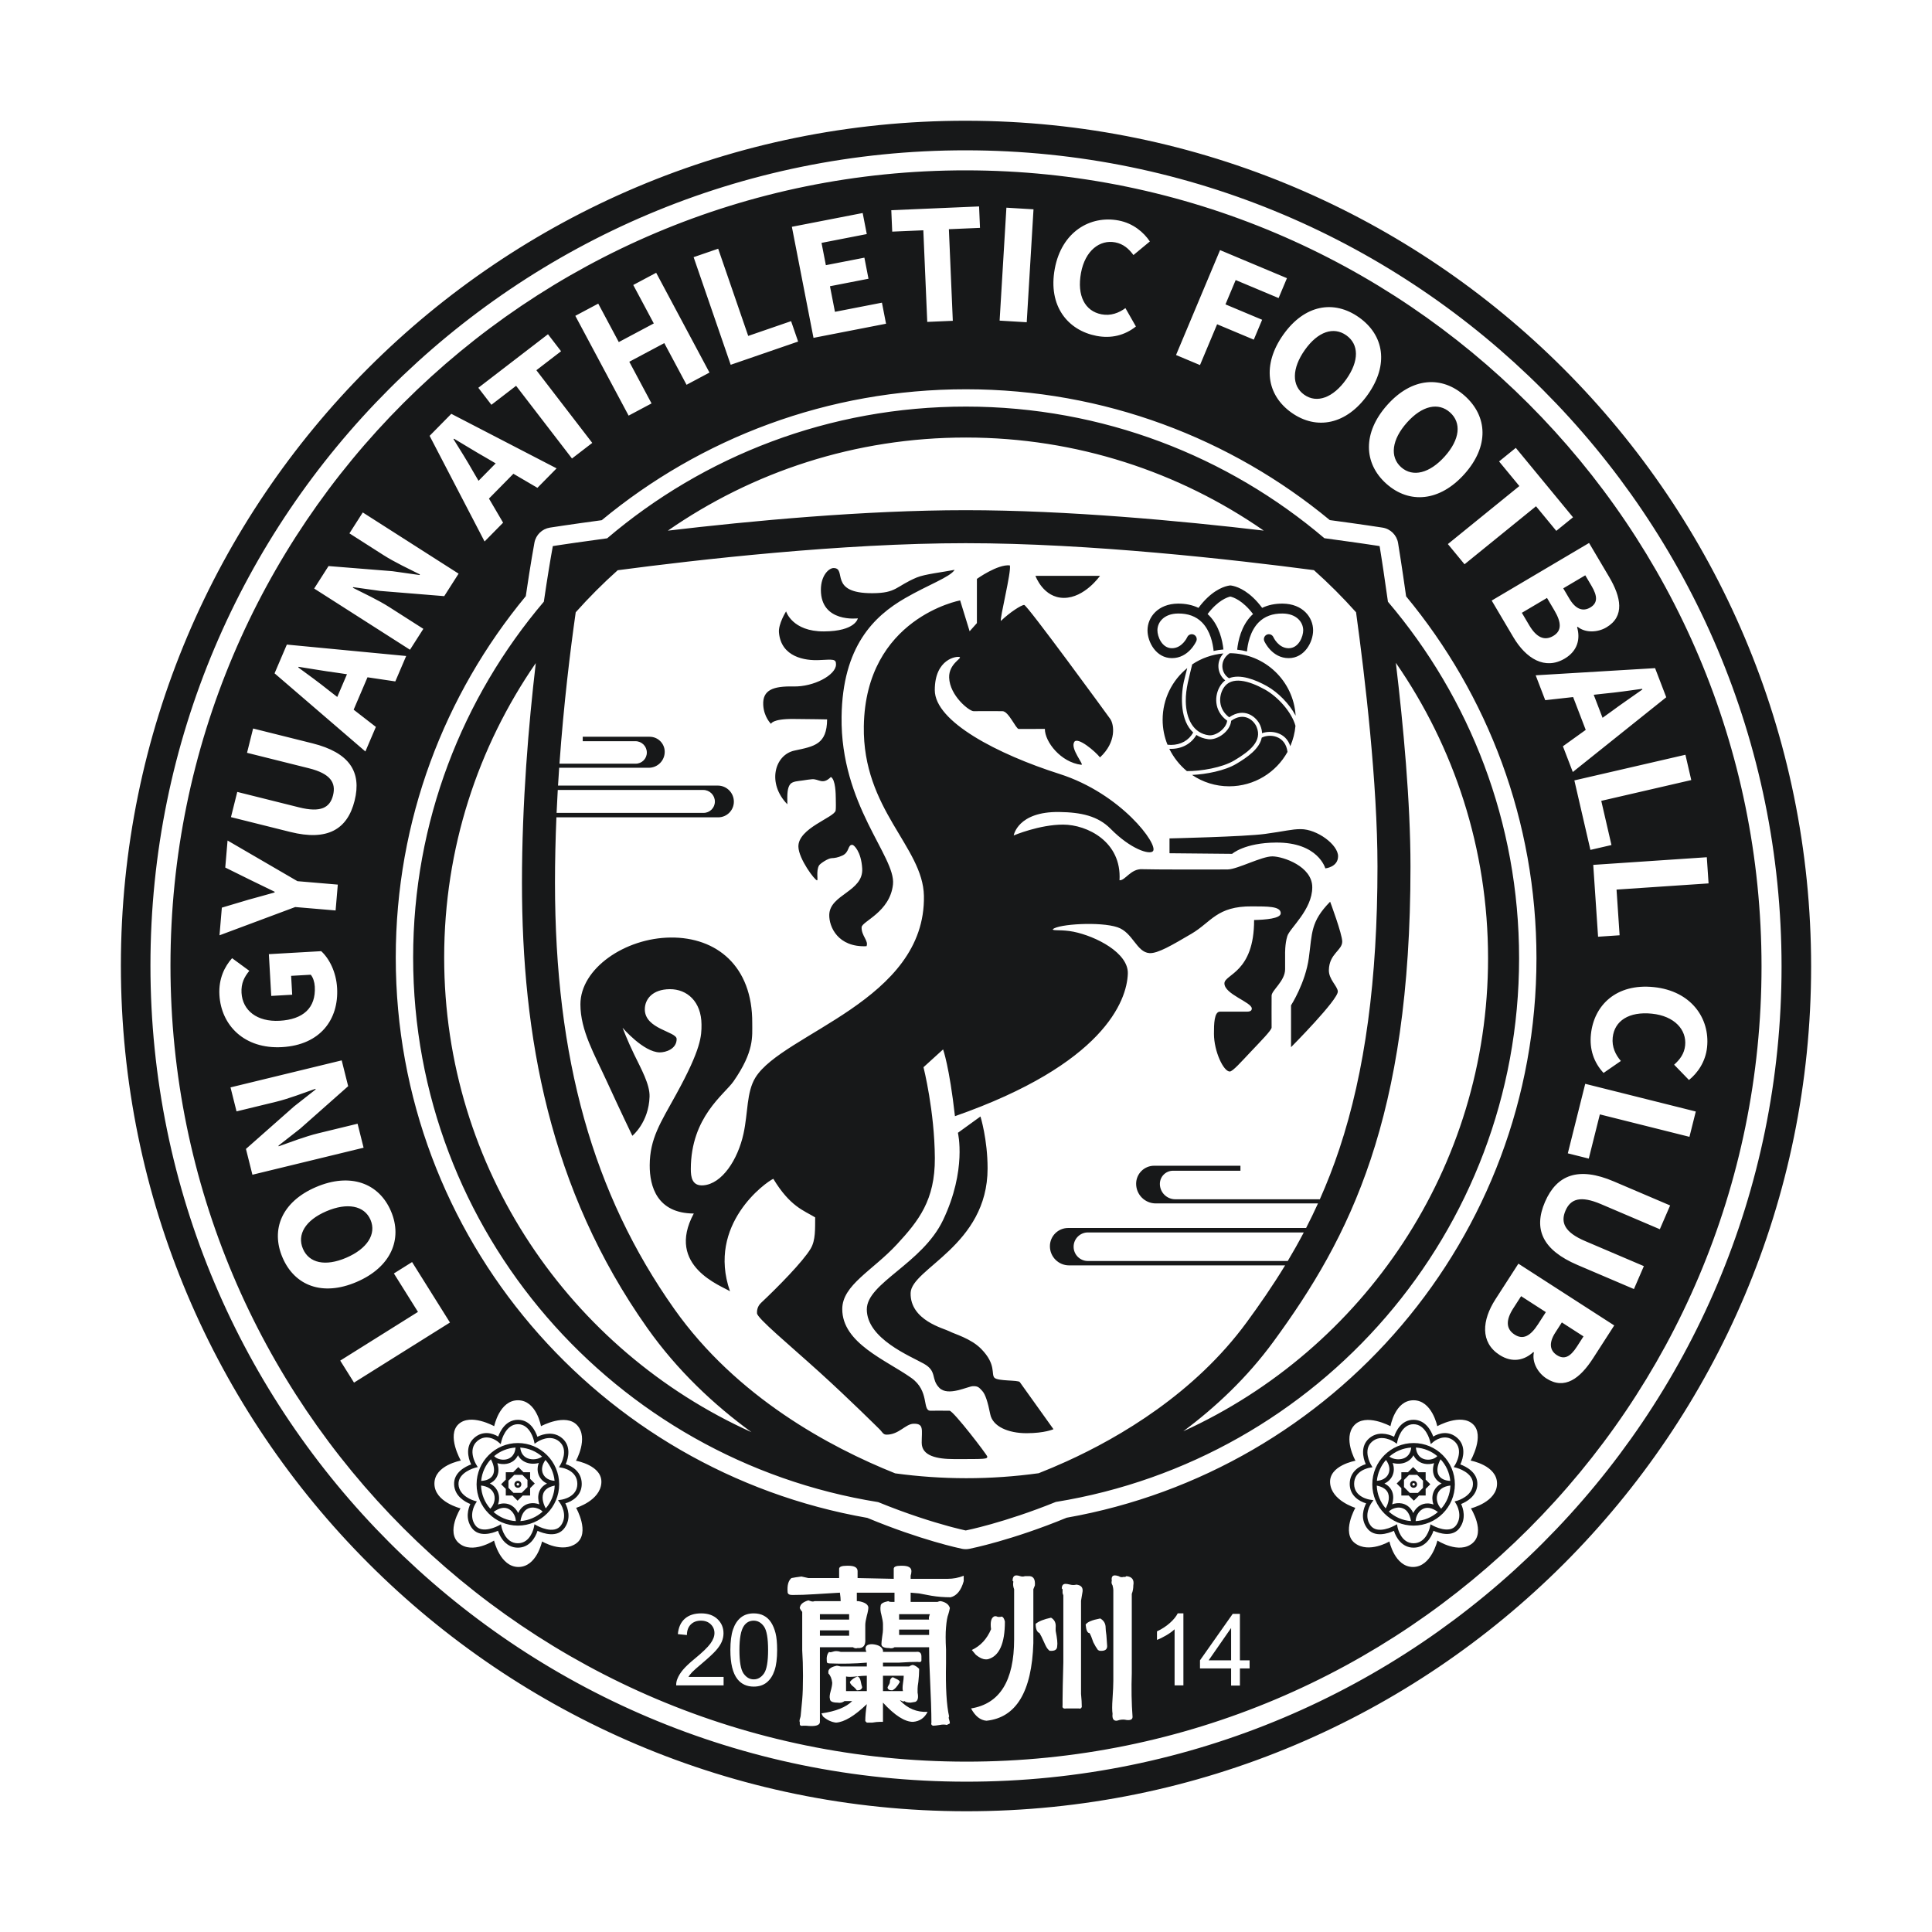 <?xml version="1.0" encoding="utf-8"?>
<!-- Created by @FCLOGO 2025-2-20 GMT+8 13:03:52 . https://fclogo.top/ -->
<!-- FOR PERSONAL USE ONLY NOT FOR COMMERCIAL USE -->
<svg version="1.1" xmlns="http://www.w3.org/2000/svg" xmlns:xlink="http://www.w3.org/1999/xlink" x="0px" y="0px"
	 viewBox="0 0 800 800" style="enable-background:new 0 0 800 800;" xml:space="preserve">
<path style="fill:#171819;" d="M400,50C206.73,49.873,50.054,206.47,50.054,399.769S206.73,749.872,400,750
	s349.946-156.469,349.946-349.769S593.27,50.128,400,50z M400,737.756
	c-186.509-0.123-337.705-151.441-337.705-337.979S213.491,62.12,400,62.243
	c186.509,0.123,337.705,151.442,337.705,337.979S586.509,737.88,400,737.756z M629.022,396.783
	c0-56.276-20.439-107.799-54.306-147.618c-0.697-4.997-1.332-9.339-1.864-12.879
	c0,0,0.001,0,0.001,0.001c-0.216-1.438-0.413-2.734-0.592-3.892c-0.002-0.01-0.003-0.021-0.005-0.031
	c-0.153-0.994-0.291-1.88-0.412-2.649c-0-0.002-0.001-0.003-0.001-0.004c-0.12-0.762-0.223-1.41-0.307-1.936
	c-0.002-0.012-0.004-0.025-0.006-0.037c-0.039-0.243-0.073-0.457-0.104-0.647c-0.006-0.038-0.011-0.07-0.017-0.105
	c-0.09-0.558-0.14-0.859-0.14-0.859s-0.041-0.006-0.113-0.018c-0.064-0.01-0.147-0.023-0.269-0.042
	c-0.024-0.004-0.056-0.009-0.083-0.013c-0.096-0.015-0.207-0.032-0.333-0.051
	c-0.051-0.008-0.097-0.015-0.153-0.024c-0.172-0.026-0.363-0.056-0.581-0.089c-0.048-0.007-0.101-0.015-0.151-0.023
	c-0.19-0.029-0.398-0.06-0.619-0.094c-0.074-0.011-0.143-0.021-0.219-0.033
	c-0.261-0.039-0.537-0.081-0.836-0.125c-0.121-0.018-0.249-0.037-0.376-0.056
	c-0.241-0.036-0.494-0.074-0.758-0.113c-0.105-0.016-0.205-0.03-0.314-0.047c-0.364-0.054-0.75-0.111-1.153-0.17
	c-0.122-0.018-0.248-0.036-0.373-0.055c-0.411-0.06-0.838-0.122-1.285-0.188
	c-0.023-0.003-0.044-0.006-0.068-0.01c-0.515-0.075-1.057-0.153-1.619-0.234c-0.062-0.009-0.124-0.018-0.187-0.027
	c-0.2-0.029-0.394-0.057-0.599-0.086c0,0,0,0,0.001,0.001c-3.49-0.499-7.784-1.099-12.781-1.767
	c-39.962-33.949-91.755-54.467-148.355-54.504c-56.729-0.037-108.631,20.505-148.631,54.541
	c-5.018,0.674-9.316,1.278-12.785,1.777c0-0,0-0,0-0c-0.115,0.017-0.221,0.032-0.334,0.048
	c-0.118,0.017-0.233,0.034-0.349,0.05c-0.446,0.065-0.88,0.127-1.296,0.188
	c-0.142,0.021-0.28,0.041-0.419,0.061c-0.357,0.052-0.701,0.103-1.034,0.152
	c-0.179,0.026-0.355,0.052-0.528,0.078c-0.335,0.049-0.658,0.097-0.965,0.143c-0.171,0.025-0.329,0.049-0.492,0.073
	c-0.215,0.032-0.423,0.063-0.622,0.093c-0.131,0.02-0.263,0.039-0.388,0.058c-0.266,0.04-0.521,0.078-0.756,0.114
	c-0.149,0.023-0.282,0.043-0.418,0.064c-0.126,0.019-0.246,0.037-0.361,0.055c-0.1,0.015-0.201,0.031-0.293,0.045
	c-0.168,0.026-0.323,0.05-0.463,0.071c-0.65,0.1-1,0.155-1,0.155s-0.257,1.37-0.693,3.89
	c-0.017,0.099-0.035,0.2-0.052,0.302c-0.07,0.407-0.144,0.841-0.223,1.304c-0.015,0.09-0.03,0.176-0.046,0.268
	c-0.042,0.247-0.085,0.502-0.129,0.764c-0.031,0.183-0.062,0.373-0.094,0.563
	c-0.058,0.349-0.118,0.706-0.179,1.079c-0.049,0.294-0.098,0.593-0.149,0.901c-0.035,0.215-0.071,0.431-0.107,0.653
	c-0.014,0.085-0.027,0.164-0.041,0.25c0-0,0-0,0-0
	c-0.575,3.539-1.261,7.923-2.007,13.05c-33.757,39.745-54.123,91.156-54.123,147.332
	c0,113.718,83.414,208.055,192.569,225.515c12.317,5.037,22.614,8.194,29.049,9.95c-0,0-0.001,0-0.001,0
	c0.016,0.004,0.03,0.008,0.045,0.012c0.245,0.067,0.482,0.131,0.716,0.194c0.045,0.012,0.091,0.024,0.135,0.036
	c0.241,0.065,0.475,0.127,0.704,0.187c0.022,0.006,0.044,0.011,0.066,0.017c2.53,0.665,4.267,1.065,5.052,1.238
	c0,0,0,0,0.001,0c0.074,0.016,0.137,0.03,0.194,0.043c0.011,0.003,0.022,0.005,0.032,0.007
	c0.053,0.011,0.097,0.021,0.133,0.029c0,0,0.001,0,0.001,0c0.073,0.016,0.121,0.026,0.121,0.026
	s15.76-3.099,37.289-11.81C545.976,604.308,629.022,510.249,629.022,396.783z M400.046,181.172
	c45.809,0.03,88.28,14.278,123.239,38.538c-34.237-4.024-81.453-8.454-123.398-8.454
	c-42.019,0-89.205,4.446-123.345,8.475C311.552,195.406,354.122,181.142,400.046,181.172z M230.959,327.106h60.245
	c2.657,0,4.812,2.154,4.812,4.812c0,2.585-2.096,4.681-4.681,4.681h-60.862
	C230.616,333.406,230.779,330.241,230.959,327.106z M183.922,396.49c0-45.265,14.013-87.253,37.934-121.912
	c-2.958,25.228-5.723,57.689-5.723,90.9c0,63.163,11.223,126.912,51.919,184.451
	c12.461,17.618,27.598,31.788,43.113,43.1C236.135,559.188,183.922,483.901,183.922,396.49z M430.099,610.028
	c-9.823,1.356-19.853,2.07-30.053,2.064c-9.963-0.006-19.764-0.7-29.369-2.007
	c-27.142-10.856-65.681-31.597-91.463-68.051c-33.709-47.661-49.409-103.763-49.409-176.557
	c0-9.1,0.217-18.159,0.59-27.035h66.997c3.58,0,6.482-2.902,6.482-6.482c0-3.682-2.985-6.667-6.667-6.667h-66.143
	c0.148-2.48,0.307-4.939,0.476-7.373h37.097c3.648,0,6.605-2.957,6.605-6.605c0-3.444-2.792-6.236-6.237-6.236
	h-27.71v1.843h21.843c2.596,0,4.7,2.104,4.7,4.7c0,2.545-2.063,4.608-4.608,4.608h-31.569
	c1.765-24.761,4.477-46.877,6.729-62.689c5.462-6.129,11.266-11.946,17.389-17.419
	c32.869-4.349,92.772-11.196,144.11-11.196c51.209,0,111.131,6.813,144.177,11.164
	c6.142,5.481,11.966,11.306,17.446,17.446c3.715,27.06,8.87,70.82,8.87,105.305
	c0,46.729-5.156,84.951-15.763,116.852c-2.477,7.451-5.209,14.39-8.102,20.902h-59.87
	c-3.519,0-6.371-2.852-6.371-6.371c0-3.009,2.44-5.449,5.449-5.449h27.914v-2.066h-35.729
	c-4.123,0-7.465,3.342-7.465,7.465c0,4.496,3.645,8.141,8.141,8.141h67.162c-1.597,3.518-3.242,6.902-4.921,10.169
	H442.288c-4.165,0-7.542,3.377-7.542,7.542c0,4.386,3.555,7.941,7.941,7.941h89.448
	c-5.311,8.723-10.729,16.493-15.886,23.534c-21.563,29.44-52.511,47.609-74.676,57.666
	C437.597,606.973,433.754,608.586,430.099,610.028z M533.229,522.155h-82.761c-3.262,0-5.906-2.644-5.906-5.906
	c0-3.27,2.651-5.922,5.922-5.922h89.381C537.693,514.459,535.475,518.398,533.229,522.155z M489.966,592.664
	c13.446-10.001,26.427-22.221,37.313-37.084c31.801-43.419,56.773-92.533,56.773-196.739
	c0-26.748-2.977-58.589-6.057-84.378c24.068,34.758,38.177,76.894,38.177,122.311
	C616.171,483.78,564.436,558.697,489.966,592.664z M428.755,238.445h26.727c0,0-6.359,9.124-14.931,9.124
	S428.755,238.445,428.755,238.445z M408.817,603.137c-0.013,1.045-0.492,1.049-13.671,1.044
	c-7.346-0.003-13.487-1.367-13.487-6.759c0-5.391,1.014-8.018-3.41-7.88c-3.348,0.105-6.021,4.531-11.152,4.516
	c-1.505-0.004-1.73-1.138-3.011-2.35c-0.635-0.602-12.377-12.316-24.761-23.533
	c-12.567-11.382-25.775-22.281-25.867-24.393c-0.03-0.685-0.037-2.682,1.657-4.274
	c6.944-6.524,17.363-17.1,20.554-22.453c2.108-3.535,1.82-8.284,1.874-12.964
	c-4.731-2.888-10.353-4.455-17.327-15.975c-3.016,1.33-27.588,18.801-17.941,46.574
	c-3.318-2.212-26.789-10.322-14.992-32.196c-15.207-0.092-18.297-11.244-18.248-20
	c0.061-11.09,4.402-17.457,10.959-29.364c10.423-18.93,10.515-24.246,10.485-28.914
	c-0.061-9.462-5.96-14.685-13.149-14.623c-7.189,0.061-10.322,4.178-10.322,8.356
	c0,8.233,13.179,9.155,13.179,12.289c0,4.117-4.516,5.564-7.035,5.53c-6.697-0.092-15.361-10.2-15.361-10.2
	s2.023,5.323,4.793,11.029c2.899,5.974,6.547,12.452,6.39,17.48c-0.336,10.752-7.127,16.221-7.127,16.221
	s-4.967-10.291-10.322-21.997c-5.397-11.798-11.183-21.566-11.183-32.442c0-14.746,18.371-27.465,37.357-27.649
	c18.986-0.184,33.916,11.789,33.793,35.391c-0.029,5.563,0.922,11.674-7.761,24.174
	c-3.743,5.389-17.646,14.719-17.676,36.285c-0.005,3.32,0.505,7.108,5.161,6.759
	c7.772-0.584,14.314-10.629,16.666-21.413c1.898-8.701,1.207-17.2,4.931-23.225
	c11.336-18.341,70.554-31.803,69.768-75.206c-0.369-20.368-25.437-35.667-24.884-70.26
	c0.717-44.857,39.876-52.103,39.876-52.103l3.932,12.78l3.011-3.379V239.704c0,0,8.571-6.144,13.64-5.591
	c0.737,2.458-4.332,22.365-3.687,22.98c3.687-3.533,8.418-6.597,9.631-6.597s33.932,44.815,35.591,47.15
	s2.704,9.585-4.209,15.975c-1.935-2.458-9.248-8.689-10.66-6.39c-1.736,2.826,4.221,9.462,2.949,9.462
	c-8.51-1.014-15.146-9.539-15.115-14.869c0,0-9.647,0-10.814,0.031c-1.167,0.031-4.178-7.342-6.728-7.373
	c-2.918-0.035-9.554-0.031-11.981,0c-1.774,0.022-9.879-6.406-10.114-13.917c-0.177-5.653,5.414-7.987,4.37-8.479
	s-10.315,0.576-10.315,13.663c0,13.087,26.105,26.581,51.635,34.723c25.529,8.141,41.074,29.277,38.709,31.981
	c-1.378,1.575-9.124-0.737-17.558-9.278c-5.244-5.31-12.212-6.814-21.243-6.943
	c-17.265-0.246-18.863,9.708-18.863,9.708s10.66-4.516,20.522-4.485c9.861,0.031,24.239,7.035,23.287,23.041
	c2.335,0.215,4.639-4.854,9.431-4.577c2.576,0.149,32.626,0.179,35.483,0.092
	c4.055-0.123,14.009-5.468,18.433-5.407c4.424,0.061,16.467,4.117,16.467,12.78
	c0,9.339-9.278,16.896-10.322,20.215c-1.045,3.318-0.922,7.557-0.922,7.557s0.01,3.103,0,6.206
	c-0.015,4.869-5.591,8.74-5.591,10.906c0,2.166-0.046,11.167,0,13.21c0.024,1.071-4.381,5.541-8.617,10.015
	c-3.841,4.056-7.482,8.203-8.71,8.203c-2.581,0-6.513-8.295-6.544-15.576c-0.017-4.055,0.092-9.216,2.489-9.216
	s9.616,0,11.152,0c1.536,0,2.028-0.522,2.028-1.29c0-2.627-11.336-5.899-11.336-10.415
	c0-3.809,12.35-4.424,12.289-26.236c4.624-0.123,11.012-0.584,11.029-2.796c0.023-3.018-5.714-2.805-11.889-2.857
	c-14.623-0.123-16.835,6.513-25.069,11.336c-7.862,4.605-13.956,8.258-17.419,8.018
	c-5.315-0.369-6.851-8.54-13.179-10.691c-7.183-2.441-24.562-1.336-26.789,0.799
	c-0.423,0.761,3.731,0.054,8.587,1.044c9.262,1.89,22.718,8.756,22.442,17.327
	c-0.366,11.361-10.138,37.541-71.581,59.046c-2.335-20.645-4.915-27.649-4.915-27.649l-8.111,7.373
	c0,0,4.597,18.124,4.7,37.633c0.092,17.419-6.719,25.979-15.668,35.667
	c-10.046,10.875-22.651,16.866-22.672,26.82c-0.031,14.163,18.133,21.111,28.601,28.54
	c7.619,5.407,4.455,13.395,7.803,13.579c0,0,6.405-0.046,8.018,0C394.793,584.197,408.825,602.538,408.817,603.137z
	 M538.615,343.327c6.789,0,15.453,6.451,15.453,11.213c0,4.547-5.284,5.038-5.284,5.038s-2.888-10.814-20.399-10.691
	c-13.088,0.092-18.187,4.67-18.187,4.67l-25.929-0.246v-6.144c0,0,30.994-0.703,39.446-1.843
	C532.167,344.183,534.774,343.327,538.615,343.327z M550.78,373.372c0,0,4.989,13.338,5.008,16.497
	c0.021,3.687-5.376,4.977-5.53,11.797c-0.087,3.87,3.564,6.636,3.702,8.848
	c0.213,3.405-19.37,23.102-19.37,23.102v-17.327c0,0,5.96-9.27,7.373-19.658
	C543.376,386.245,542.639,381.698,550.78,373.372z M422.273,572.293c0.649,0.919,13.947,19.508,13.947,19.508
	s-3.595,1.659-11.152,1.659c-7.557,0-14.009-2.765-15.023-7.834s-2.028-8.295-3.318-9.677
	c-1.29-1.382-1.735-2.044-3.894-1.958c-2.159,0.086-10.299,4.355-13.894,0.668
	c-3.595-3.687-0.768-6.79-6.359-9.954c-5.591-3.164-23.655-10.353-23.655-22.519
	c0-10.937,22.98-18.924,31.581-36.989c9.879-20.747,6.144-36.128,6.144-36.128l9.339-6.759
	c0,0,2.949,9.461,2.949,21.505c0,31.95-31.612,41.443-31.866,51.581c-0.285,11.397,13.994,14.736,16.014,15.852
	c2.02,1.116,8.863,2.903,13.179,7.281c6.421,6.513,4.024,10.507,5.53,11.981
	C413.302,571.985,421.624,571.374,422.273,572.293z M316.039,291.899c-0.323-6.175,4.055-7.834,12.534-7.65
	c8.479,0.184,17.557-4.746,17.603-9.078c0.025-2.396-1.152-2.12-7.05-1.843
	c-5.71,0.268-15.653-1.183-16.574-11.382c-0.326-3.612,2.949-8.786,2.949-8.786s2.519,8.356,15.668,8.295
	c13.149-0.061,14.04-5.407,14.04-5.407s-15.299,1.935-15.299-11.797c0-6.037,3.364-9.032,5.253-9.032
	c5.76,0-2.35,10.499,16.129,10.414c10.046-0.046,9.572-2.819,18.295-6.498c3.298-1.391,10.783-2.212,15.714-3.18
	c-1.896,3.021-10.86,6.153-20.522,11.736c-12.886,7.446-25.906,19.944-26.297,49.093
	c-0.491,36.62,22.488,57.879,21.29,69.4c-1.198,11.521-12.909,15.325-12.995,17.788
	c-0.123,3.502,3.011,5.653,2.027,7.834c-11.858,0.522-15.53-8.05-15.422-12.995
	c0.184-8.479,14.222-9.602,13.64-19.201c-0.43-7.097-3.456-9.72-4.024-9.769
	c-2.028-0.177-1.167,3.026-4.147,4.409c-1.909,0.886-3.339,1.063-4.505,1.102
	c-1.486,0.05-4.788,2.261-5.219,3.046c-1.258,2.292-0.3,6.079-0.783,6.129c-0.891,0.092-7.62-8.847-7.742-13.917
	c-0.184-7.68,14.931-12.104,15.422-14.992c0.155-0.911,0.086-3.38,0.061-5.038
	c-0.024-1.658-0.061-7.742-2.028-8.848c-3.502,3.502-5.032,0.636-7.907,0.939c-1.167,0.123-1.969,0.206-4.013,0.536
	c-1.422,0.229-3.927,0.264-4.915,1.505c-1.212,1.522-1.28,3.987-1.198,8.325
	c-8.51-8.694-5.284-20.491,2.98-22.242c8.264-1.751,13.395-2.58,13.487-12.903c0,0-6.82-0.147-14.009-0.184
	c-8.848-0.046-9.216,2.027-9.216,2.027S316.303,296.962,316.039,291.899z M493.661,275.115
	c3.75-2.526,8.168-4.118,12.922-4.544c-3.181,3.469-2.521,8.551,0.755,11.168c-0.765,0.569-1.455,1.311-2.054,2.253
	c-2.436,3.846-2.785,10.319,2.856,14.438c-0.34,3.236-4.652,6.412-7.62,6.027
	c-6.382-0.821-9.399-6.756-9.516-14.053C490.928,285.027,492.47,280.289,493.661,275.115z M491.611,276.637
	c-0.496,2.02-1.004,3.785-1.408,5.6c-1.401,6.504-1.396,16.274,3.879,21.074c-1.815,3.256-5.138,5.143-9.217,5.143
	l-1.425-0.08c-1.304-3.207-2.019-6.696-2.019-10.34C481.421,289.399,485.393,281.689,491.611,276.637z
	 M536.494,296.36c-2.597-4.982-7.352-9.718-11.881-12.255c-4.814-2.688-11.141-5.135-15.7-3.257
	c-3.441-2.14-4.03-7.519,0.308-10.38C523.775,270.59,535.641,281.993,536.494,296.36z M533.13,311.346
	c-4.688,8.482-13.743,14.244-24.153,14.244c-5.697,0-10.977-1.724-15.37-4.708
	c5.814-0.263,13.571-1.745,18.343-4.597c4.653-2.769,9.604-6.249,10.511-10.846
	C525.825,303.737,532.288,304.538,533.13,311.346z M484.18,310.067l0.685,0.02c4.534,0,8.38-2.079,10.531-5.753
	c1.35,0.883,2.969,1.492,4.911,1.755c3.819,0.488,9.157-3.327,9.486-7.629c5.266-3.733,9.325-0.355,10.547,2.566
	c2.406,5.773-2.688,9.944-9.237,13.849c-5.043,3.013-13.881,4.465-19.643,4.423
	C488.432,316.795,485.951,313.648,484.18,310.067z M534.282,308.972c-1.877-5.844-7.96-6.687-11.694-5.378
	c-0.03-1.014-0.269-2.079-0.731-3.196c-1.476-3.499-6.533-7.761-12.881-3.38
	c-4.661-3.509-4.378-8.887-2.313-12.153c3.196-5.063,10.475-3.044,17.141,0.67
	c5.387,3.023,11.06,9.325,12.621,15.026C536.158,303.524,535.417,306.344,534.282,308.972z M475.161,261.002
	c-0-5.43,4.325-10.972,12.59-11.06c3.188-0.027,6.032,0.57,8.508,1.765
	c5.024-6.747,9.817-8.596,12.053-9.105c0.414-0.109,1.092-0.191,1.133-0.188c0.042-0.003,0.705,0.076,1.135,0.188
	c2.236,0.509,7.028,2.358,12.053,9.105c2.475-1.195,5.319-1.792,8.508-1.765
	c8.266,0.088,12.591,5.63,12.591,11.06c0,4.829-3.518,11.517-10.123,11.517c-6.875,0-9.949-6.733-10.076-7.02
	c-0.46-1.034,0.005-2.247,1.04-2.707c1.033-0.46,2.246,0.005,2.707,1.04c0.082,0.179,2.141,4.585,6.329,4.585
	c4.204,0,6.022-4.91,6.022-7.415c0-3.308-2.67-6.896-8.532-6.958c-4.149-0.051-7.482,1.191-9.926,3.671
	c-3.583,3.636-4.562,9.092-4.83,12.048c0.001,0,0.001,0,0.002,0c-1.317-0.342-2.671-0.59-4.053-0.746
	c0.373-3.617,1.649-9.807,5.96-14.182c0.196-0.199,0.409-0.372,0.613-0.559c-4.319-5.715-8.22-6.985-9.417-7.251
	c-1.198,0.267-5.098,1.537-9.417,7.251c0.204,0.187,0.416,0.36,0.613,0.559c4.277,4.34,5.566,10.466,5.951,14.095
	c0.001-0,0.001,0,0.001-0c-1.384,0.112-2.74,0.32-4.062,0.619c-0.296-3.002-1.317-8.288-4.811-11.835
	c-2.444-2.479-5.776-3.721-9.926-3.671c-5.862,0.062-8.532,3.65-8.532,6.958c0,2.505,1.818,7.415,6.022,7.415
	c4.189,0,6.247-4.407,6.329-4.585c0.461-1.035,1.673-1.5,2.707-1.04c1.035,0.46,1.5,1.672,1.04,2.707
	c-0.127,0.287-3.201,7.02-10.076,7.02C478.679,272.518,475.161,265.83,475.161,261.002z M214.44,613.186
	c-0.794,0-1.44,0.646-1.44,1.441c0,0.794,0.646,1.44,1.44,1.44c0.794,0,1.441-0.646,1.441-1.44
	C215.88,613.832,215.234,613.186,214.44,613.186z M214.44,615.155c-0.292,0-0.529-0.237-0.529-0.529
	s0.237-0.53,0.529-0.53s0.529,0.238,0.529,0.53S214.732,615.155,214.44,615.155z M219.506,619.259v-3.035
	l1.933-1.933l-1.933-1.933v-2.732h-2.732l-2.148-2.148l-2.148,2.148h-3.037v3.037l-1.932,1.932l1.932,1.932v2.731
	h2.732l2.149,2.149l2.148-2.149H219.506z M212.628,618.166l-2.092-2.092v-2.959l2.397-2.397h3.388l2.092,2.092
	v2.959l-2.396,2.396H212.628z M234.245,606.268c1.26-2.815,2.145-7.548-1.349-10.633
	c-3.426-3.028-7.81-2.003-10.371-0.697c-0.763-2.283-2.96-7.028-8.05-7.028c-5.023,0-7.336,4.632-8.175,6.936
	c-2.36-1.442-6.407-2.57-9.94,0.558c-3.667,3.244-2.639,8.135-1.271,10.982c-2.272,0.836-7.244,3.245-7.054,8.275
	c0.185,4.927,4.632,7.278,6.715,8.112c-0.848,1.856-2.167,5.987,0.548,9.83
	c2.942,4.161,8.578,2.285,10.904,1.264c0.94,2.893,3.475,6.987,8.239,6.987c4.755,0,7.23-4.073,8.134-6.969
	c2.39,1.08,8.22,3.088,11.266-1.287c2.759-3.962,1.261-8.13,0.246-10.098c2.878-0.816,6.799-3.169,6.799-8.057
	C240.884,609.529,237.033,607.114,234.245,606.268z M232.53,620.976l-1.468,0.217l0.856,1.211
	c0.14,0.199,3.388,4.896,0.425,9.151c-2.864,4.114-9.855,0.258-9.926,0.218l-1.099-0.614l-0.242,1.235
	c-0.053,0.271-1.363,6.635-6.636,6.635c-5.285,0-6.697-6.377-6.754-6.649l-0.255-1.2l-1.075,0.587
	c-0.069,0.036-6.826,3.668-9.57-0.219c-2.858-4.043-0.09-8.616,0.028-8.806l0.643-1.031l-1.17-0.33
	c-0.062-0.018-6.244-1.82-6.431-6.791c-0.185-4.907,6.715-6.777,6.785-6.795l1.185-0.312l-0.638-1.046
	c-0.151-0.247-3.654-6.102,0.38-9.67c4.008-3.548,8.448,0.084,8.64,0.245l1.128,0.952l0.346-1.437
	c0.017-0.068,1.695-6.796,6.794-6.796c5.081,0,6.59,6.708,6.605,6.776l0.286,1.316l1.115-0.752
	c0.215-0.145,5.317-3.51,9.208-0.072c3.863,3.413,0.573,9.183,0.431,9.426l-0.66,1.138l1.297,0.22
	c0.258,0.044,6.305,1.132,6.305,6.658C239.062,619.953,232.798,620.936,232.53,620.976z M214.44,597.531
	c-9.427,0-17.096,7.669-17.096,17.096c0,9.426,7.669,17.096,17.096,17.096c9.427,0,17.096-7.669,17.096-17.096
	C231.535,605.2,223.867,597.531,214.44,597.531z M224.481,603.148c-1.522,1.119-3.961,1.47-5.881,0.752
	c-1.337-0.5-2.892-1.701-3.187-4.496C218.875,599.623,222.023,600.994,224.481,603.148z M213.482,599.402
	c-0.337,3.684-2.599,4.676-3.993,4.931c-1.967,0.36-3.945-0.357-4.812-1.325
	c-0.014-0.024-0.03-0.049-0.044-0.074C207.058,600.897,210.125,599.612,213.482,599.402z M203.27,604.245
	c1.407,2.619,1.694,4.998,0.754,6.635c-0.817,1.423-2.498,2.227-4.786,2.335
	C199.556,609.763,201.034,606.649,203.27,604.245z M199.192,615.126c2.827,0.32,4.734,1.592,5.399,3.655
	c0.64,1.986-0.027,4.358-1.575,5.947C200.733,622.15,199.312,618.804,199.192,615.126z M204.367,626.078
	c2.407-1.78,4.614-2.195,6.419-1.159c1.773,1.016,2.771,3.192,2.803,4.938
	C210.064,629.661,206.859,628.272,204.367,626.078z M211.693,623.337c-0.688-0.394-1.711-0.796-3.022-0.796
	c-0.732,0-1.553,0.126-2.457,0.447c0.542-1.543,0.608-3.222,0.111-4.764c-0.566-1.755-1.784-3.104-3.509-3.957
	c1.213-0.553,2.162-1.387,2.788-2.479c0.945-1.645,1.05-3.681,0.343-5.93c1.192,0.391,2.555,0.511,3.869,0.271
	c2.146-0.393,3.756-1.643,4.671-3.53c0.754,1.395,1.935,2.433,3.474,3.009c1.618,0.606,3.486,0.629,5.15,0.167
	c-0.693,1.837-0.665,3.719,0.139,5.393c0.674,1.403,1.823,2.474,3.269,3.124c-1.625,0.806-2.72,1.979-3.271,3.509
	c-0.6,1.666-0.414,3.516,0.062,5.116c-1.227-0.459-2.634-0.643-4.024-0.368c-1.363,0.269-3.439,1.153-4.716,3.959
	C213.946,625.235,212.981,624.075,211.693,623.337z M215.496,629.846c0.523-3.167,1.936-5.074,4.144-5.51
	c1.849-0.36,3.932,0.44,4.975,1.503c0.021,0.033,0.04,0.058,0.061,0.089
	C222.21,628.165,219.019,629.604,215.496,629.846z M225.997,624.583c-0.786-1.374-1.818-3.987-1.033-6.165
	c0.593-1.647,2.182-2.741,4.722-3.264C229.563,618.75,228.198,622.031,225.997,624.583z M224.893,610.377
	c-0.846-1.76-0.467-3.889,0.981-5.841c2.078,2.352,3.451,5.336,3.765,8.633
	C227.465,613.064,225.692,612.04,224.893,610.377z M585.335,613.186c-0.794,0-1.441,0.646-1.441,1.441
	c0,0.794,0.646,1.44,1.441,1.44c0.794,0,1.44-0.646,1.44-1.44C586.775,613.832,586.129,613.186,585.335,613.186z
	 M585.335,615.155c-0.292,0-0.529-0.237-0.529-0.529s0.237-0.53,0.529-0.53c0.292,0,0.529,0.238,0.529,0.53
	S585.627,615.155,585.335,615.155z M590.332,619.259v-2.731l1.932-1.932l-1.932-1.932v-3.037h-3.037l-2.147-2.148
	l-2.148,2.148h-2.732v2.732l-1.933,1.933l1.933,1.933v3.035h3.035l2.149,2.149l2.149-2.149H590.332z
	 M583.758,618.166l-2.396-2.396v-2.959l2.092-2.092h3.388l2.397,2.397v2.959l-2.092,2.092H583.758z M604.686,606.386
	c1.367-2.847,2.396-7.738-1.271-10.982c-3.533-3.128-7.581-2-9.94-0.558c-0.84-2.304-3.153-6.936-8.175-6.936
	c-5.09,0-7.288,4.745-8.05,7.028c-2.562-1.307-6.945-2.331-10.371,0.697c-3.494,3.086-2.609,7.818-1.349,10.633
	c-2.789,0.846-6.64,3.261-6.64,8.175c0,4.887,3.921,7.24,6.799,8.057c-1.015,1.968-2.513,6.136,0.246,10.098
	c3.046,4.375,8.876,2.367,11.266,1.287c0.904,2.896,3.379,6.969,8.134,6.969c4.764,0,7.299-4.094,8.239-6.987
	c2.326,1.021,7.962,2.897,10.904-1.264c2.715-3.842,1.396-7.974,0.548-9.83c2.083-0.834,6.529-3.184,6.715-8.112
	C611.93,609.631,606.958,607.222,604.686,606.386z M603.487,621.383l-1.169,0.33l0.643,1.031
	c0.118,0.191,2.886,4.763,0.028,8.806c-2.744,3.887-9.502,0.255-9.57,0.219l-1.075-0.587l-0.255,1.2
	c-0.057,0.271-1.469,6.649-6.754,6.649c-5.273,0-6.583-6.365-6.636-6.635l-0.242-1.235l-1.099,0.614
	c-0.071,0.04-7.062,3.896-9.926-0.218c-2.963-4.255,0.285-8.953,0.425-9.151l0.856-1.211l-1.468-0.217
	c-0.267-0.039-6.531-1.023-6.531-6.533c0-5.526,6.047-6.615,6.305-6.658l1.297-0.22l-0.66-1.138
	c-0.142-0.244-3.432-6.013,0.431-9.426c3.892-3.438,8.993-0.073,9.209,0.072l1.115,0.752l0.286-1.316
	c0.015-0.068,1.523-6.776,6.605-6.776c5.1,0,6.778,6.729,6.794,6.796l0.346,1.437l1.128-0.952
	c0.192-0.161,4.632-3.792,8.64-0.245c4.033,3.568,0.53,9.423,0.38,9.67l-0.638,1.046l1.185,0.312
	c0.07,0.018,6.97,1.888,6.785,6.795C609.732,619.563,603.549,621.365,603.487,621.383z M585.335,597.531
	c-9.427,0-17.096,7.669-17.096,17.096c0,9.426,7.669,17.096,17.096,17.096c9.427,0,17.096-7.669,17.096-17.096
	C602.431,605.2,594.762,597.531,585.335,597.531z M595.142,602.935c-0.014,0.024-0.03,0.049-0.044,0.074
	c-0.867,0.968-2.845,1.686-4.811,1.325c-1.394-0.255-3.657-1.247-3.993-4.931
	C589.649,599.612,592.716,600.897,595.142,602.935z M584.362,599.403c-0.295,2.796-1.85,3.996-3.187,4.496
	c-1.92,0.718-4.359,0.367-5.881-0.752C577.752,600.994,580.899,599.623,584.362,599.403z M573.9,604.536
	c1.448,1.952,1.826,4.082,0.981,5.841c-0.799,1.663-2.571,2.687-4.746,2.792
	C570.45,609.872,571.823,606.887,573.9,604.536z M573.778,624.583c-2.201-2.552-3.566-5.833-3.689-9.43
	c2.54,0.524,4.129,1.617,4.722,3.264C575.595,620.596,574.564,623.208,573.778,624.583z M575.098,625.929
	c0.021-0.032,0.04-0.056,0.061-0.089c1.043-1.064,3.126-1.864,4.975-1.503c2.208,0.436,3.622,2.343,4.144,5.51
	C580.756,629.604,577.565,628.165,575.098,625.929z M585.204,626.507c-1.277-2.805-3.353-3.69-4.716-3.959
	c-1.39-0.276-2.797-0.092-4.024,0.368c0.477-1.6,0.662-3.45,0.062-5.116c-0.551-1.53-1.646-2.703-3.271-3.509
	c1.446-0.65,2.596-1.721,3.269-3.124c0.804-1.674,0.832-3.556,0.139-5.393c1.664,0.462,3.532,0.439,5.15-0.167
	c1.539-0.576,2.72-1.615,3.474-3.009c0.915,1.887,2.526,3.137,4.671,3.53c1.314,0.24,2.677,0.12,3.869-0.271
	c-0.708,2.249-0.602,4.286,0.343,5.93c0.626,1.092,1.575,1.926,2.788,2.479c-1.726,0.854-2.943,2.202-3.509,3.957
	c-0.497,1.542-0.43,3.221,0.111,4.764c-0.903-0.321-1.725-0.447-2.457-0.447c-1.311,0-2.334,0.402-3.022,0.796
	C586.793,624.075,585.829,625.235,585.204,626.507z M586.185,629.857c0.032-1.747,1.03-3.922,2.803-4.938
	c1.805-1.036,4.012-0.621,6.419,1.159C592.916,628.272,589.711,629.661,586.185,629.857z M596.759,624.729
	c-1.548-1.589-2.215-3.962-1.575-5.947c0.665-2.064,2.571-3.336,5.398-3.655
	C600.463,618.804,599.042,622.15,596.759,624.729z M595.75,610.88c-0.94-1.637-0.653-4.016,0.754-6.635
	c2.236,2.404,3.713,5.518,4.032,8.97C598.249,613.107,596.567,612.303,595.75,610.88z M339.508,675.09h12.101
	v2.229h-12.101V675.09z M339.508,668.403h12.101v2.229h-12.101V668.403z M372.306,674.772h12.419v2.229h-9.234h-3.184
	v-0.637V674.772z M540.302,144.913c5.401-7.633,11.908-9.791,17.169-6.069c5.259,3.721,5.39,10.576-0.011,18.21
	c-5.401,7.633-12.142,10.122-17.402,6.401C534.799,159.732,534.902,152.546,540.302,144.913z M372.306,668.403
	c4.03,0,8.279,0,12.737,0c-0.428,1.061-0.531,1.804-0.319,2.229H372.306V668.403z M373.898,697.062
	c0.209-1.274,0.318-2.335,0.318-3.184c-2.975,0-5.841,0-8.598,0v6.369h8.279
	C373.686,699.609,373.686,698.548,373.898,697.062z M369.44,699.928c-1.274,0-1.911-0.425-1.911-1.274l0.319-0.637
	c0.425-0.637,0.637-1.168,0.637-1.592c0-0.637,0.209-1.168,0.637-1.592c0.209-0.212,0.425-0.318,0.637-0.318
	c0.425,0.212,1.061,0.531,1.911,0.955c0.425,0.212,0.743,0.531,0.955,0.955
	C371.56,698.335,370.502,699.503,369.44,699.928z M205.253,191.876l-7.1,7.209l-2.273-3.878
	c-2.395-4.253-5.39-9.033-8.09-13.349l0.204-0.207c4.347,2.56,9.157,5.581,13.397,7.961L205.253,191.876z
	 M350.334,694.196v6.05c2.119,0,4.348,0,6.687,0h1.91v-6.369c-1.065,0-2.547,0.106-4.458,0.319
	S351.18,694.408,350.334,694.196z M356.384,696.106c0.209,1.062,0.425,1.911,0.637,2.547
	c-0.212,0.849-0.849,1.274-1.911,1.274h-0.318c-0.428-0.637-1.065-1.274-1.911-1.911
	c-0.637-0.637-0.955-1.168-0.955-1.592c0.846-1.061,1.911-1.804,3.184-2.229
	C355.748,694.408,356.172,695.045,356.384,696.106z M139.2,278.523l4.475,0.664l-4.022,9.412l-3.575-2.772
	c-3.828-3.077-8.416-6.421-12.555-9.443l0.115-0.27C128.679,276.875,134.327,277.892,139.2,278.523z
	 M316.339,673.492c1.141,1.607,1.712,4.855,1.712,9.744c0,4.862-0.571,8.103-1.712,9.724s-2.549,2.431-4.224,2.431
	s-3.083-0.807-4.224-2.421c-1.141-1.614-1.712-4.859-1.712-9.734c0-4.875,0.628-8.218,1.884-10.028
	c0.999-1.418,2.337-2.127,4.011-2.127C313.776,671.081,315.198,671.884,316.339,673.492z M143.374,520.809
	c-8.678,3.724-15.399,2.202-17.93-3.697c-2.532-5.899,0.994-11.82,9.672-15.544s15.774-2.363,18.306,3.536
	C155.954,511.002,152.052,517.084,143.374,520.809z M500.476,687.506l9.299-13.391l-0,13.391H500.476z
	 M626.62,541.745l3.239-5.026l10.246,6.603l-3.24,5.026c-3.188,4.947-6.211,6.524-9.691,4.281
	C623.567,550.303,623.46,546.648,626.62,541.745z M644.015,551.796l2.711-4.207l8.971,5.782l-2.753,4.271
	c-2.702,4.193-5.205,5.466-8.263,3.496C641.797,559.278,641.202,556.161,644.015,551.796z M400,70.539
	c-181.929-0.12-329.411,147.287-329.411,329.244c-0,181.957,147.482,329.559,329.411,329.678
	c181.929,0.12,329.411-147.287,329.411-329.244C729.411,218.261,581.929,70.659,400,70.539z M707.483,365.798
	l-38.11,2.563l1.272,18.917l-8.916,0.6l-2.001-29.751l47.026-3.163L707.483,365.798z M700.316,323.008
	l-37.268,8.607l4.225,18.294l-8.719,2.014l-6.645-28.772l45.987-10.621L700.316,323.008z M689.959,288.716
	l-38.696,30.959l-4.093-10.663l9.445-6.782l-5.215-13.587l-11.554,1.287l-3.954-10.3l49.44-2.968
	L689.959,288.716z M666.266,238.81c5.013,8.477,6.607,16.421-1.095,20.976c-3.618,2.139-8.681,2.367-11.888-0.233
	l-0.247,0.146c1.397,4.805,0.267,9.821-5.119,13.007c-8.203,4.851-16.034-0.001-21.288-8.885l-8.955-15.143
	l40.325-23.847L666.266,238.81z M627.66,185.454l23.692,28.748l-6.925,5.62l-8.398-10.19l-29.599,24.024
	l-6.897-8.369l29.599-24.024l-8.397-10.189L627.66,185.454z M606.538,163.921c9.5,8.48,10.092,20.901-0.102,32.324
	c-10.234,11.467-22.873,12.545-32.373,4.065c-9.502-8.481-9.86-21.162,0.374-32.628
	C584.669,156.215,597.036,155.44,606.538,163.921z M562.729,131.412c10.398,7.357,12.432,19.572,3.665,31.962
	c-8.8,12.439-21.195,14.869-31.593,7.511c-10.399-7.358-12.232-19.854-3.431-32.293
	C540.17,126.154,552.33,124.054,562.729,131.412z M505.2,103.565l27.697,11.621l-3.456,8.236l-17.775-7.458
	l-4.226,10.071l15.184,6.371l-3.456,8.236l-15.185-6.371l-7.089,16.895l-9.922-4.163L505.2,103.565z
	 M436.76,111.279c2.836-15.307,14.698-22.227,26.47-19.971c6.021,1.154,10.354,4.89,12.902,8.673l-6.792,5.627
	c-1.937-2.604-4.17-4.602-7.543-5.248c-6.388-1.224-12.467,3.388-14.18,12.638
	c-1.757,9.483,1.679,15.849,8.488,17.154c3.826,0.733,7.181-0.556,9.912-2.567l4.34,7.612
	c-4.695,3.715-10.269,5.044-16.299,3.889C442.243,136.821,433.881,126.82,436.76,111.279z M416.727,85.998
	l11.225,0.674l-2.808,46.765l-11.225-0.674L416.727,85.998z M405.415,85.481l0.38,8.874l-12.884,0.552l1.626,37.931
	l-10.582,0.454l-1.626-37.931l-12.883,0.552l-0.38-8.874L405.415,85.481z M357.217,88.205l1.698,8.719
	l-18.739,3.649l1.798,9.233l15.953-3.107l1.698,8.72l-15.953,3.107l2.063,10.594l19.458-3.789l1.698,8.719
	l-30.036,5.849l-8.955-45.985L357.217,88.205z M297.381,102.983l12.44,36.115l17.752-6.115l2.911,8.45
	l-27.92,9.617l-15.351-44.565L297.381,102.983z M247.72,125.724l8.505,15.923l14.495-7.719l-8.506-15.923
	l9.493-5.055l22.073,41.323l-9.493,5.055l-9.214-17.25l-14.495,7.719l9.214,17.25l-9.493,5.055l-22.073-41.323
	L247.72,125.724z M226.907,138.399l5.415,7.041l-10.223,7.861l23.143,30.096l-8.396,6.456l-23.144-30.096
	l-10.222,7.86l-5.415-7.041L226.907,138.399z M186.874,171.356l43.601,22.581l-7.941,8.063l-9.945-5.827
	l-10.119,10.275l5.852,9.982l-7.671,7.789l-22.755-43.748L186.874,171.356z M136.037,234.394l26.43,2.122
	l11.256,1.594l0.157-0.246c-4.471-2.253-10.497-5.071-15.174-8.059l-14.018-8.954l5.529-8.656l39.678,25.345
	l-5.947,9.309l-26.48-2.155l-11.206-1.562l-0.157,0.246c4.649,2.368,10.433,5.03,15.11,8.018l14.082,8.995
	l-5.529,8.656l-39.678-25.345L136.037,234.394z M118.778,266.907l49.414,4.726l-4.498,10.527l-11.521-1.71
	l-5.732,13.414l9.203,7.135l-4.345,10.169l-37.606-32.359L118.778,266.907z M98.245,327.918l25.604,6.396
	c8.957,2.238,12.765,0.163,14.056-5.004c1.297-5.192-1.052-8.955-10.01-11.193l-25.604-6.396l2.514-10.063
	l24.547,6.132c15.359,3.837,20.467,11.806,17.483,23.751c-2.984,11.945-11.291,16.784-26.65,12.948l-24.547-6.132
	L98.245,327.918z M91.861,375.835l11.126-3.315c3.618-0.967,6.972-1.931,10.716-2.973l0.025-0.29
	c-3.514-1.659-6.648-3.286-10.048-4.884l-10.406-5.146l0.951-11.188l28.936,16.834l16.714,1.421l-0.911,10.71
	l-16.714-1.421l-31.363,11.707L91.861,375.835z M96.105,396.762l7.138,5.234c-2.013,2.464-3.463,5.076-3.232,9.121
	c0.415,7.263,6.393,12.098,15.817,11.56c9.662-0.552,15.027-5.266,14.52-14.148
	c-0.108-1.889-0.711-3.819-1.684-4.916l-8.116,0.464l0.446,7.816l-8.675,0.495l-0.987-17.291l21.672-1.238
	c3.358,3.073,6.207,8.661,6.582,15.244c0.742,12.997-6.944,23.58-22.777,24.485
	c-15.595,0.891-25.233-8.993-25.953-21.59C90.464,405.151,93.096,400.121,96.105,396.762z M101.841,475.748
	l19.938-17.611l8.912-7.005l-0.071-0.283c-4.955,1.724-10.911,4.064-16.338,5.383l-16.339,3.97l-2.491-9.936
	l46.038-11.185l2.679,10.685l-19.88,17.597l-8.971,7.019l0.071,0.283c4.747-1.675,10.986-4.083,16.412-5.401
	l16.264-3.952l2.491,9.936l-46.038,11.185L101.841,475.748z M116.995,520.738
	c-5.005-11.662-0.265-23.142,13.822-29.188c14.141-6.069,26.05-1.734,31.055,9.928
	c5.005,11.662-0.056,23.28-14.197,29.349C133.532,536.896,121.999,532.399,116.995,520.738z M146.592,572.515
	l-5.712-9.118l32.194-20.169l-9.972-15.918l7.532-4.719l15.684,25.036L146.592,572.515z M249.005,614.097
	c-0.553,7.31-10.445,10.263-10.445,10.263s5.898,10.38,0.123,14.67s-14.234-0.748-14.234-0.748
	s-2.213,10.568-9.78,10.568s-10.098-10.937-10.098-10.937s-8.928,5.766-14.489,1.117
	c-5.561-4.649,0.614-14.447,0.614-14.447s-10.814-2.644-10.814-10.248s10.937-9.539,10.937-9.539
	s-5.957-10.404-0.967-15.063c4.991-4.66,14.78,0.824,14.78,0.824s2.162-10.737,9.842-10.737
	c7.68,0,9.539,10.737,9.539,10.737s10.328-5.607,15.049-0.323c4.721,5.284-0.564,14.623-0.564,14.623
	S249.558,606.787,249.005,614.097z M299.628,697.883h-19.63c-0.027-0.878,0.115-1.722,0.425-2.532
	c0.5-1.337,1.3-2.654,2.401-3.95c1.101-1.297,2.691-2.796,4.771-4.497c3.228-2.647,5.409-4.744,6.543-6.29
	c1.134-1.546,1.702-3.008,1.702-4.386c0-1.445-0.517-2.664-1.55-3.657c-1.033-0.993-2.38-1.489-4.042-1.489
	c-1.756,0-3.16,0.527-4.214,1.58c-1.054,1.053-1.587,2.512-1.601,4.376l-3.748-0.385
	c0.257-2.796,1.222-4.926,2.897-6.391c1.675-1.465,3.924-2.198,6.746-2.198c2.85,0,5.105,0.79,6.766,2.37
	c1.661,1.58,2.492,3.538,2.492,5.875c0,1.188-0.243,2.357-0.729,3.505c-0.486,1.148-1.293,2.357-2.421,3.626
	c-1.128,1.27-3.002,3.012-5.622,5.227c-2.188,1.837-3.592,3.083-4.214,3.738
	c-0.621,0.655-1.135,1.313-1.54,1.975h14.566V697.883z M320.725,691.673c-0.716,2.141-1.786,3.795-3.211,4.963
	c-1.425,1.168-3.224,1.752-5.399,1.752c-2.863,0-5.112-1.026-6.746-3.079c-1.958-2.472-2.937-6.496-2.937-12.074
	c0-3.511,0.361-6.338,1.084-8.478c0.723-2.141,1.796-3.792,3.221-4.953s3.218-1.742,5.379-1.742
	c1.594,0,2.991,0.321,4.193,0.962c1.202,0.641,2.195,1.567,2.978,2.776c0.783,1.209,1.398,2.681,1.843,4.416
	c0.446,1.736,0.668,4.075,0.668,7.019C321.798,686.72,321.441,689.533,320.725,691.673z M378.038,712.983
	c-3.397,0-7.536-2.654-12.419-7.961v7.961c-0.212,0-0.637,0-1.274,0c-0.849,0-1.911,0.106-3.184,0.319h-0.955
	c-0.428,0-0.849,0-1.274,0l-0.637-0.637c0-1.911,0.209-4.246,0.637-7.006c-5.095,4.883-9.344,7.43-12.737,7.642
	c-1.911-0.212-3.715-1.062-5.413-2.547l-0.637-1.274c5.941-0.849,10.19-2.547,12.737-5.095
	c-1.274,0-2.338,0-3.184,0c-0.849,0.637-1.804,0.849-2.866,0.637c-2.123,0-3.184-0.531-3.184-1.592
	c-0.212-0.637-0.11-1.698,0.318-3.184c0.425-1.486,0.637-2.654,0.637-3.503c-0.212-1.698-0.746-2.972-1.592-3.821
	c0-0.425,0-0.743,0-0.955c0.209-1.062,1.38-1.804,3.503-2.229c0.209,0,0.743,0.106,1.592,0.318
	c2.756,0,5.622,0,8.598,0h2.229v-1.592c-5.095,0.425-10.19,0.531-15.284,0.319c-0.849,0-1.274-0.212-1.274-0.637
	c-0.212-1.911,0.106-3.291,0.955-4.14c0.209,0.212,0.637,0.212,1.274,0c0.637-0.212,1.164-0.318,1.592-0.318
	c0.637,0,1.274,0.106,1.911,0.318h10.826c-0.212,0-0.318-0.106-0.318-0.318c-0.637-1.911,0.209-2.866,2.547-2.866
	c2.547,0.212,4.03,1.062,4.458,2.547v0.637h13.056c0.209,0,0.425,0,0.637,0c1.483-0.212,2.229,0.425,2.229,1.911
	v1.592c0,0.637-0.531,0.849-1.592,0.637c-1.911,0-4.458,0.106-7.642,0.318c-2.975,0-5.204,0-6.687,0v1.592h10.19
	h0.637c0.637-0.425,1.164-0.637,1.592-0.637c0.846,0.212,1.698,0.743,2.547,1.592v0.637
	c0,1.274-0.11,2.866-0.319,4.777c-0.212,1.274-0.318,2.229-0.318,2.866c0,0.425,0,0.955,0,1.592
	c0.425,2.123,0.106,3.397-0.955,3.821l-1.911,0.318c-1.274,0-2.123-0.212-2.547-0.637
	c-0.428,0.212-0.746,0.212-0.955,0c-0.428-0.212-0.746-0.318-0.955-0.318c3.184,3.397,7.005,4.989,11.463,4.776
	C382.814,711.391,380.794,712.771,378.038,712.983z M399.054,654.711c-1.065,3.821-2.866,6.05-5.413,6.687
	c-2.76,0-5.413-0.212-7.961-0.637c-2.338-0.425-4.033-0.743-5.095-0.955l-3.503-0.318v3.821h10.827h0.319
	c0.425-0.212,0.846-0.318,1.274-0.318c2.119,0.424,3.393,1.38,3.821,2.866c-0.212,1.062-0.428,1.911-0.637,2.547
	c-0.428,1.061-0.746,2.866-0.955,5.413c-0.212,2.335-0.212,5.413,0,9.235v5.732
	c-0.212,9.977,0.209,17.301,1.274,21.972c-0.212,0.212-0.212,0.637,0,1.274c0.209,0.637,0.318,1.167,0.318,1.592
	l-1.274,0.637c-0.849-0.212-1.804-0.212-2.866,0c-1.274,0.212-2.229,0.318-2.866,0.318
	c-0.637-0.212-0.849-0.637-0.637-1.274c0-4.246-0.212-10.827-0.637-19.743c-0.212-3.821-0.319-7.642-0.319-11.463
	c-8.07,0-12.847,0-14.329,0c-0.637,0.425-1.383,0.531-2.229,0.319c-2.123,0-3.184-0.531-3.184-1.592
	c0-0.637,0.106-1.698,0.319-3.184c0.209-1.274,0.319-2.229,0.319-2.866v-2.229c0-0.849-0.212-2.123-0.637-3.821
	c-0.428-1.486-0.531-2.76-0.318-3.821c0-0.849,1.061-1.486,3.184-1.911c0.209,0.212,0.637,0.318,1.274,0.318
	c0.425,0,0.743,0,0.955,0h0.318c0-1.274,0-2.547,0-3.821c-1.911,0-3.715,0-5.413,0h-10.19c0,1.274,0,2.441,0,3.503
	h0.637c2.548,0.424,3.927,1.274,4.14,2.547c0,0.849-0.212,2.017-0.637,3.503c-0.428,1.698-0.637,2.972-0.637,3.821
	v5.095c0,0.212,0,0.424,0,0.637c0.209,2.76-0.849,4.034-3.184,3.821c-0.637,0.212-1.274,0.106-1.911-0.319h-13.693
	v30.888c0,1.486-1.911,2.017-5.732,1.592c-0.637,0-1.065,0-1.274,0c-1.065,0.212-1.486-0.212-1.274-1.274
	c-0.212-0.425-0.212-0.955,0-1.592c0.209-0.637,0.318-1.061,0.318-1.274c0.209-1.911,0.425-4.14,0.637-6.687
	c0.209-2.335,0.318-5.626,0.318-9.871c0-3.821-0.109-7.324-0.318-10.508c0-3.184,0-5.944,0-8.279
	c0-4.67,0-7.218,0-7.642c-0.849-1.062-1.168-1.698-0.955-1.911c0.209-1.274,1.38-2.229,3.503-2.866l0.955,0.319
	c0.637,0.212,1.164,0.212,1.592,0h10.827c0-0.849-0.11-2.017-0.319-3.503c-3.612,0.212-7.115,0.425-10.508,0.637
	c-3.184,0.212-6.263,0.318-9.235,0.318c-1.274,0-1.911-0.425-1.911-1.274c-0.212-2.76,0.318-4.67,1.592-5.732
	c1.061-0.212,2.438-0.425,4.139-0.637c0.846,0.212,1.801,0.424,2.866,0.637h12.737c0-1.274,0-2.547,0-3.821
	c0-0.849,1.061-1.274,3.184-1.274c0.209,0,0.425,0,0.637,0c2.547,0,3.821,0.743,3.821,2.229c0,1.061,0,2.017,0,2.866
	l14.966,0.318c0-1.486,0-2.866,0-4.14c0-0.849,0.955-1.274,2.866-1.274c0.209,0,0.424,0,0.637,0
	c2.547,0,3.821,0.743,3.821,2.229c0,0.637-0.11,1.274-0.319,1.911v1.274h7.642h7.642
	c2.335,0,4.564-0.425,6.687-1.274C399.054,653.543,399.054,654.286,399.054,654.711z M399.887,641.482
	c-0.522,0-1.045-0.053-1.56-0.159c-0.781-0.161-16.982-3.557-39.187-12.803
	C248.206,609.135,163.876,512.6,163.876,396.477c0-56.839,20.204-108.959,53.841-149.619
	c2-13.653,3.538-21.928,3.582-22.164c0.605-3.219,3.17-5.709,6.405-6.22c0.273-0.043,8.325-1.303,21.467-3.074
	c40.919-33.884,93.505-54.249,150.875-54.212c57.237,0.038,109.716,20.375,150.594,54.173
	c13.358,1.791,21.559,3.068,21.835,3.112c3.299,0.519,5.895,3.094,6.439,6.389
	c0.168,1.014,1.538,9.372,3.327,22.073c33.718,40.729,53.975,92.939,53.975,149.853
	c0,115.871-83.962,212.136-194.541,231.668c-22.7,9.357-39.512,12.728-40.294,12.881
	C400.888,641.434,400.388,641.482,399.887,641.482z M411.967,669.215c0.425,0,0.846,0.106,1.274,0.318h0.955
	c0.846-0.425,1.483,0.212,1.911,1.911c0,9.128-2.339,14.329-7.006,15.603c-1.274,0.212-2.547-0.106-3.821-0.955
	c-0.637-0.425-1.065-0.743-1.274-0.955l-1.592-1.911c3.609-1.698,6.259-4.564,7.961-8.598
	C409.947,671.444,410.481,669.639,411.967,669.215z M428.526,656.478l-0.637,1.592v22.29
	c-0.637,20.167-7.115,30.888-19.424,32.162c-2.547-0.212-4.67-1.911-6.369-5.095
	c11.888-1.911,17.832-11.463,17.832-28.659v-20.698c-0.428-1.061-0.531-2.123-0.318-3.184l-0.318-0.319
	c0-1.486,0.527-2.229,1.592-2.229c0.425,0,0.955,0.106,1.592,0.319c0.637,0.212,1.274,0.212,1.91,0
	c0.425,0,0.846,0,1.274,0C427.779,652.444,428.735,653.718,428.526,656.478z M437.76,681.634
	c0,1.486-1.065,2.123-3.184,1.911l-0.637-0.637c-0.428-0.425-0.955-1.38-1.592-2.866
	c-0.849-1.911-1.486-3.184-1.911-3.821c-1.065-0.425-1.592-1.698-1.592-3.821
	c1.274-1.062,3.393-1.911,6.369-2.547c1.483,0.849,2.119,2.229,1.911,4.139c0,0.425,0,0.849,0,1.274
	C437.76,678.449,437.969,680.572,437.76,681.634z M448.269,659.025c-0.212,1.274-0.428,2.547-0.637,3.821v27.067
	c0,4.034,0,7.855,0,11.464c0.209,2.123,0.318,3.927,0.318,5.413c-0.212,0.637-0.637,0.849-1.274,0.637h-5.095
	c-1.274,0.212-1.804-0.212-1.592-1.274c0-0.425,0-1.274,0-2.547c0-2.335,0.106-7.43,0.318-15.285v-27.703
	l-0.318-0.955c0-0.637,0-1.168,0-1.592l-0.319-0.318c0-1.274,0.527-1.911,1.592-1.911
	c0.425,0,1.062,0.106,1.911,0.319c0.846,0.212,1.698,0.212,2.547,0C447.632,656.371,448.478,657.327,448.269,659.025
	z M455.274,683.544l-0.637-0.318c-0.637-0.849-1.274-1.911-1.91-3.184c-0.637-1.911-1.168-3.184-1.592-3.821
	c-0.849,0-1.383-1.168-1.592-3.503c0.637-1.061,2.654-1.911,6.05-2.547c1.483,0.849,2.229,2.123,2.229,3.821
	c0,0.637,0.106,1.698,0.319,3.184c0.209,2.547,0.318,4.033,0.318,4.458
	C458.458,683.12,457.394,683.756,455.274,683.544z M469.285,656.478c0,1.274-0.212,2.441-0.637,3.503v32.798
	c-0.212,6.369-0.11,12.419,0.318,18.151c0,1.061-0.849,1.486-2.547,1.274c-0.849-0.212-1.805-0.212-2.866,0
	c-0.637,0.212-1.065,0.319-1.274,0.319c-1.274,0-1.804-0.955-1.592-2.866c-0.212-1.274-0.212-3.397,0-6.369
	c0.209-3.184,0.319-5.626,0.319-7.324v-37.575c0-0.425-0.11-1.062-0.319-1.911
	c-0.428-0.637-0.531-1.274-0.318-1.911c-0.212-1.486,0.209-2.229,1.274-2.229c0.425,0,0.955,0.106,1.592,0.319
	c0.637,0.424,1.274,0.531,1.911,0.318c0.209,0,0.425,0,0.637,0c0.209,0,0.425-0.106,0.637-0.318
	C468.754,652.869,469.71,654.142,469.285,656.478z M490.021,697.883h-3.647l0-23.236
	c-0.878,0.837-2.029,1.675-3.454,2.512c-1.425,0.837-2.704,1.465-3.839,1.884v-3.525
	c2.039-0.959,3.822-2.12,5.348-3.484c1.526-1.364,2.607-2.688,3.241-3.971h2.35L490.021,697.883z M517.432,690.849
	h-4.011l-0,7.111h-3.647v-7.111h-12.884l0-3.343l13.553-19.245h2.978l-0,19.245h4.011V690.849z
	 M609.078,624.583c0,0,6.175,9.798,0.615,14.447c-5.561,4.649-14.489-1.117-14.489-1.117
	s-2.531,10.937-10.098,10.937c-7.567,0-9.78-10.568-9.78-10.568s-8.459,5.038-14.234,0.748
	c-5.776-4.29,0.123-14.67,0.123-14.67s-9.892-2.953-10.445-10.263c-0.553-7.31,10.507-9.24,10.507-9.24
	s-5.284-9.339-0.564-14.623c4.721-5.284,15.049,0.323,15.049,0.323s1.859-10.737,9.539-10.737
	c7.68,0,9.842,10.737,9.842,10.737s9.789-5.484,14.78-0.824c4.991,4.66-0.967,15.063-0.967,15.063
	s10.937,1.935,10.937,9.539S609.078,624.583,609.078,624.583z M659.639,562.456
	c-5.323,8.259-11.72,13.216-19.299,8.331c-3.56-2.294-6.062-6.734-5.188-10.764l-0.243-0.157
	c-3.673,3.387-8.682,4.6-13.983,1.184c-8.072-5.203-7.277-14.38-1.699-23.035l9.509-14.754l39.681,25.575
	L659.639,562.456z M687.301,508.999l-24.333-10.381c-8.513-3.632-12.618-2.201-14.727,2.673
	c-2.119,4.897-0.398,8.973,8.115,12.605l24.333,10.381L676.58,533.77l-23.328-9.952
	c-14.597-6.227-18.375-14.878-13.498-26.147c4.877-11.269,13.884-14.699,28.481-8.472l23.328,9.952L687.301,508.999z
	 M699.568,470.736l-37.104-9.293l-4.585,18.304l-8.681-2.174l7.21-28.787l45.785,11.467L699.568,470.736z
	 M706.867,433.6c-0.634,6.115-3.969,10.751-7.501,13.606l-6.147-6.338c2.416-2.148,4.206-4.544,4.561-7.968
	c0.673-6.488-4.409-12.194-13.717-13.159c-9.543-0.989-15.558,2.962-16.275,9.878
	c-0.403,3.885,1.157,7.137,3.38,9.705l-7.174,4.957c-4.077-4.394-5.864-9.862-5.229-15.987
	c1.244-11.999,10.445-21.172,26.082-19.551C700.25,410.341,708.106,421.644,706.867,433.6z M663.582,297.226
	l-3.66-9.533l4.488-0.5c4.882-0.458,10.494-1.252,15.56-1.966l0.105,0.274
	c-4.14,2.96-8.894,6.155-12.825,9.091L663.582,297.226z M633.22,258.91l-3.051-5.159l10.412-6.157l3.051,5.159
	c3.002,5.077,3.073,8.485-0.463,10.576C639.502,265.498,636.196,263.943,633.22,258.91z M580.176,193.459
	c-4.806-4.29-3.859-11.456,2.42-18.493c6.28-7.037,13.021-8.484,17.827-4.194
	c4.805,4.289,4.13,11.15-2.15,18.187C591.993,195.996,584.981,197.748,580.176,193.459z M649.862,247.933
	l-2.553-4.318l9.117-5.391l2.592,4.384c2.545,4.304,2.575,7.111-0.532,8.948
	C655.554,253.29,652.512,252.413,649.862,247.933z"/>
</svg>
